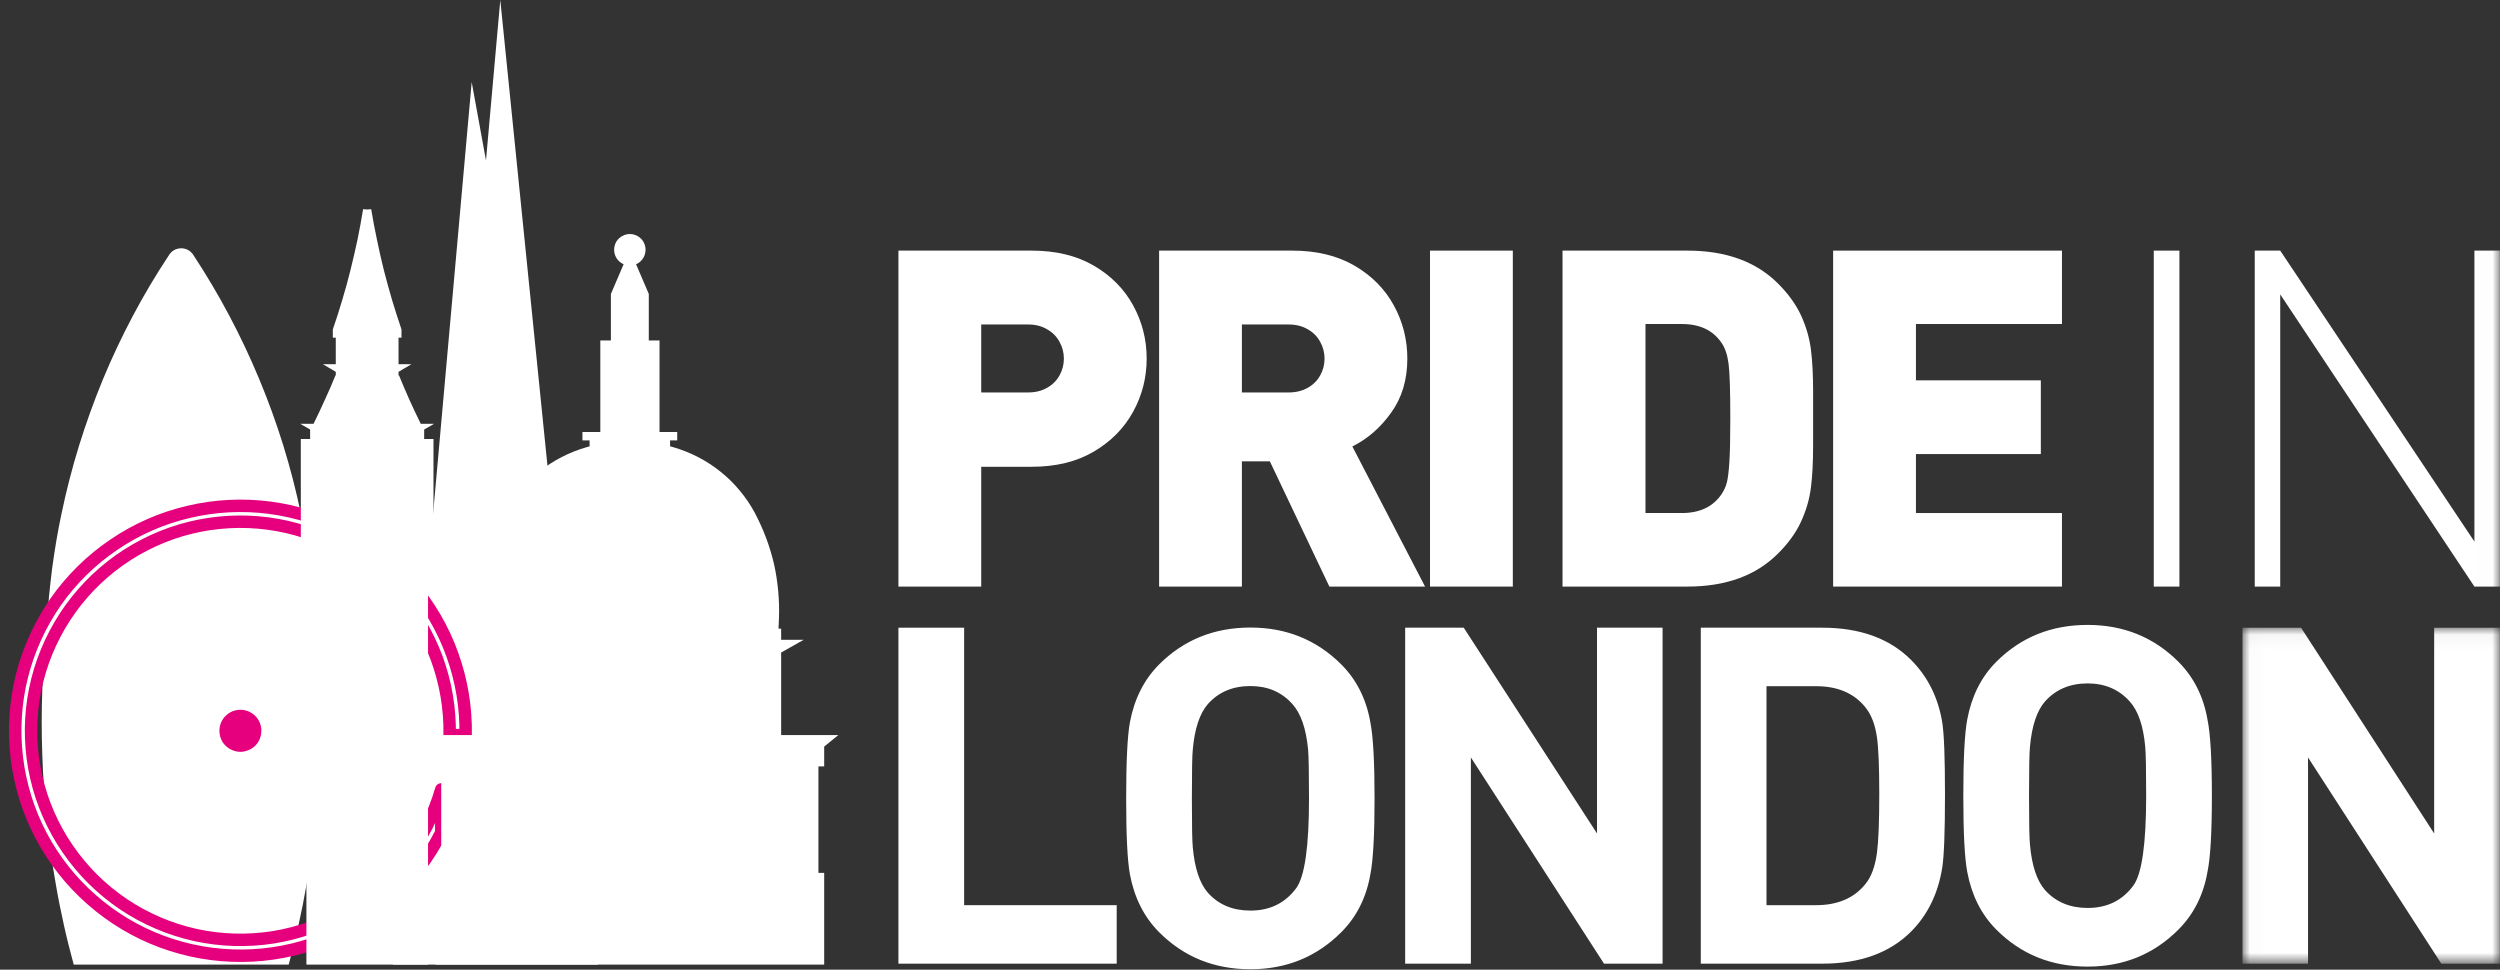 <svg xmlns="http://www.w3.org/2000/svg" xmlns:xlink="http://www.w3.org/1999/xlink" width="165" height="64" viewBox="0 0 165 64">
  <rect x="0" y="0" width="165" height="64" fill="#333333" stroke="none"/>
  <defs>
    <polygon id="logo-white-a" points=".015 .042 17.003 .042 17.003 22.215 .015 22.215"/>
    <polygon id="logo-white-c" points="0 63.971 163.992 63.971 163.992 0 0 0"/>
    <polygon id="logo-white-e" points="0 63.971 163.992 63.971 163.992 0 0 0"/>
    <polygon id="logo-white-g" points="0 63.971 163.992 63.971 163.992 0 0 0"/>
    <polygon id="logo-white-i" points="0 63.971 163.992 63.971 163.992 0 0 0"/>
    <polygon id="logo-white-k" points="0 63.971 163.992 63.971 163.992 0 0 0"/>
    <polygon id="logo-white-m" points="0 63.971 163.992 63.971 163.992 0 0 0"/>
    <polygon id="logo-white-o" points="0 63.971 163.992 63.971 163.992 0 0 0"/>
  </defs>
  <g fill="none" fill-rule="evenodd" transform="translate(1)">
    <path fill="#FFF" fill-rule="nonzero" d="M18.854,33.88 C18.977,34.488 19.093,35.095 19.203,35.703 C19.305,36.311 19.394,36.922 19.469,37.536 C19.551,38.144 19.623,38.755 19.685,39.37 C19.739,39.984 19.784,40.602 19.818,41.223 C19.968,42.65 20.071,44.085 20.125,45.525 C20.18,46.965 20.18,48.407 20.125,49.847 C20.078,51.287 19.978,52.725 19.828,54.159 C19.678,55.585 19.476,57.01 19.223,58.43 C19.141,58.874 19.059,59.314 18.977,59.751 C18.888,60.188 18.796,60.625 18.7,61.062 C18.598,61.499 18.495,61.932 18.393,62.363 C18.283,62.8 18.171,63.233 18.054,63.663 L3.865,63.663 C3.748,63.233 3.636,62.8 3.526,62.363 C3.417,61.932 3.314,61.499 3.219,61.062 C3.123,60.625 3.031,60.188 2.942,59.751 C2.853,59.314 2.771,58.874 2.696,58.43 C2.443,57.01 2.241,55.585 2.091,54.159 C1.941,52.725 1.841,51.287 1.793,49.847 C1.739,48.407 1.739,46.965 1.793,45.525 C1.841,44.085 1.944,42.65 2.101,41.223 C2.135,40.602 2.18,39.984 2.234,39.37 C2.296,38.755 2.364,38.144 2.439,37.536 C2.521,36.922 2.614,36.311 2.716,35.703 C2.819,35.095 2.935,34.488 3.065,33.88 C3.379,32.372 3.766,30.875 4.223,29.394 C4.681,27.92 5.205,26.468 5.792,25.041 C6.386,23.608 7.047,22.207 7.771,20.842 C8.495,19.477 9.285,18.148 10.139,16.858 C10.18,16.783 10.232,16.718 10.293,16.663 C10.347,16.602 10.413,16.551 10.488,16.51 C10.556,16.469 10.632,16.438 10.713,16.418 C10.795,16.397 10.878,16.387 10.96,16.387 C11.041,16.387 11.124,16.397 11.206,16.418 C11.287,16.438 11.363,16.469 11.431,16.51 C11.506,16.551 11.571,16.602 11.626,16.663 C11.687,16.718 11.739,16.783 11.78,16.858 C12.627,18.148 13.414,19.477 14.138,20.842 C14.862,22.207 15.522,23.608 16.117,25.041 C16.711,26.468 17.238,27.92 17.696,29.394 C18.153,30.875 18.54,32.372 18.854,33.88"/>
    <polygon fill="#FFF" fill-rule="nonzero" points="24.924 63.663 30.132 5.418 31.075 10.59 32.019 0 38.468 63.663"/>
    <g transform="translate(0 33.368)">
      <path fill="#FFF" fill-rule="nonzero" d="M29.732,15.147 C29.766,13.34 29.467,11.538 28.851,9.832 C28.241,8.133 27.32,6.556 26.134,5.182 C24.954,3.814 23.533,2.669 21.94,1.802 C20.348,0.942 18.61,0.38 16.814,0.143 C15.018,-0.094 13.193,-0 11.431,0.42 C9.669,0.833 7.997,1.569 6.5,2.591 C5.002,3.606 3.702,4.887 2.665,6.37 C1.635,7.86 0.881,9.522 0.44,11.276 C0.006,13.029 -0.105,14.852 0.112,16.653 C0.329,18.447 0.871,20.186 1.712,21.784 C2.559,23.389 3.692,24.822 5.054,26.014 C6.416,27.212 7.984,28.15 9.678,28.779 C11.372,29.409 13.172,29.725 14.989,29.711 C16.798,29.698 18.592,29.354 20.279,28.697 C21.967,28.034 23.52,27.072 24.862,25.86 C26.204,24.642 27.309,23.191 28.123,21.579 L28.123,18.732 C27.642,20.396 26.845,21.957 25.775,23.331 C24.712,24.697 23.396,25.855 21.899,26.741 C20.409,27.621 18.759,28.215 17.039,28.493 C15.326,28.763 13.575,28.711 11.882,28.339 C10.183,27.96 8.571,27.268 7.135,26.301 C5.693,25.327 4.447,24.089 3.465,22.655 C2.483,21.227 1.78,19.624 1.394,17.933 C1.008,16.242 0.945,14.49 1.209,12.771 C1.473,11.06 2.061,9.408 2.942,7.906 C3.815,6.411 4.968,5.09 6.335,4.014 C7.697,2.946 9.253,2.139 10.918,1.638 C12.584,1.145 14.328,0.967 16.055,1.116 C17.789,1.265 19.477,1.741 21.028,2.519 C22.585,3.29 23.981,4.351 25.139,5.643 C26.304,6.935 27.212,8.434 27.815,10.057 C28.418,11.688 28.71,13.416 28.676,15.147 L29.732,15.147 Z"/>
      <path stroke="#E6007E" stroke-linecap="round" stroke-linejoin="round" stroke-width=".821" d="M29.732,15.147 C29.766,13.34 29.467,11.538 28.851,9.832 C28.241,8.133 27.32,6.556 26.134,5.182 C24.954,3.814 23.533,2.669 21.94,1.802 C20.348,0.942 18.61,0.38 16.814,0.143 C15.018,-0.094 13.193,-0 11.431,0.42 C9.669,0.833 7.997,1.569 6.5,2.591 C5.002,3.606 3.702,4.887 2.665,6.37 C1.635,7.86 0.881,9.522 0.44,11.276 C0.006,13.029 -0.105,14.852 0.112,16.653 C0.329,18.447 0.871,20.186 1.712,21.784 C2.559,23.389 3.692,24.822 5.054,26.014 C6.416,27.212 7.984,28.15 9.678,28.779 C11.372,29.409 13.172,29.725 14.989,29.711 C16.798,29.698 18.592,29.354 20.279,28.697 C21.967,28.034 23.52,27.072 24.862,25.86 C26.204,24.642 27.309,23.191 28.123,21.579 L28.123,18.732 C27.642,20.396 26.845,21.957 25.775,23.331 C24.712,24.697 23.396,25.855 21.899,26.741 C20.409,27.621 18.759,28.215 17.039,28.493 C15.326,28.763 13.575,28.711 11.882,28.339 C10.183,27.96 8.571,27.268 7.135,26.301 C5.693,25.327 4.447,24.089 3.465,22.655 C2.483,21.227 1.78,19.624 1.394,17.933 C1.008,16.242 0.945,14.49 1.209,12.771 C1.473,11.06 2.061,9.408 2.942,7.906 C3.815,6.411 4.968,5.09 6.335,4.014 C7.697,2.946 9.253,2.139 10.918,1.638 C12.584,1.145 14.328,0.967 16.055,1.116 C17.789,1.265 19.477,1.741 21.028,2.519 C22.585,3.29 23.981,4.351 25.139,5.643 C26.304,6.935 27.212,8.434 27.815,10.057 C28.418,11.688 28.71,13.416 28.676,15.147 L29.732,15.147 Z"/>
    </g>
    <path fill="#E6007E" fill-rule="nonzero" d="M13.584,47.706 C13.652,47.538 13.753,47.384 13.882,47.256 C14.01,47.127 14.164,47.023 14.333,46.949 C14.502,46.881 14.683,46.846 14.866,46.846 C15.049,46.846 15.23,46.881 15.399,46.949 C15.568,47.023 15.721,47.127 15.85,47.256 C15.979,47.384 16.08,47.538 16.147,47.706 C16.215,47.869 16.25,48.046 16.25,48.229 C16.25,48.411 16.215,48.592 16.147,48.761 C16.08,48.93 15.979,49.084 15.85,49.212 C15.721,49.34 15.568,49.441 15.399,49.509 C15.23,49.583 15.049,49.622 14.866,49.622 C14.683,49.622 14.502,49.583 14.333,49.509 C14.163,49.441 14.01,49.341 13.882,49.212 C13.753,49.084 13.652,48.93 13.584,48.761 C13.517,48.592 13.482,48.411 13.482,48.229 C13.482,48.046 13.517,47.869 13.584,47.706 Z"/>
    <path fill="#FFF" fill-rule="nonzero" d="M27.251,37.823 L27.251,63.663 L19.223,63.663 L19.223,37.823 L19.039,37.823 L19.039,36.543 L18.854,36.543 L18.854,28.974 L19.469,28.974 L19.469,28.349 L18.813,27.97 L19.695,27.97 C19.825,27.711 19.951,27.448 20.074,27.182 C20.204,26.916 20.327,26.649 20.443,26.383 C20.566,26.117 20.686,25.85 20.802,25.584 C20.918,25.318 21.031,25.048 21.14,24.775 L21.161,24.775 L21.161,24.539 L20.31,24.038 L21.161,24.038 L21.161,22.286 L20.966,22.286 L20.966,21.743 C21.192,21.095 21.4,20.443 21.592,19.787 C21.79,19.132 21.971,18.473 22.135,17.81 C22.299,17.148 22.453,16.482 22.596,15.813 C22.733,15.144 22.856,14.475 22.965,13.806 L23.232,13.827 L23.499,13.806 C23.608,14.475 23.734,15.144 23.878,15.813 C24.015,16.482 24.165,17.148 24.329,17.81 C24.5,18.473 24.681,19.132 24.872,19.787 C25.071,20.443 25.279,21.095 25.498,21.743 L25.498,22.286 L25.303,22.286 L25.303,24.038 L26.154,24.038 L25.303,24.539 L25.303,24.775 L25.334,24.775 C25.443,25.048 25.556,25.318 25.672,25.584 C25.788,25.85 25.905,26.117 26.021,26.383 C26.144,26.649 26.267,26.916 26.39,27.182 C26.513,27.448 26.639,27.711 26.769,27.97 L27.651,27.97 L26.995,28.349 L26.995,28.974 L27.61,28.974 L27.61,36.543 L27.425,36.543 L27.425,37.823 L27.251,37.823"/>
    <path fill="#FFF" fill-rule="nonzero" d="M53.396,50.584 L53.016,50.584 L53.016,57.61 L53.396,57.61 L53.396,63.663 L27.743,63.663 L27.743,57.61 L28.123,57.61 L28.123,50.584 L27.743,50.584 L27.743,49.274 L26.81,48.516 L30.583,48.516 L30.583,43.067 L29.097,42.227 L30.583,42.227 L30.583,41.49 L30.758,41.49 L30.727,40.804 C30.706,40.203 30.723,39.601 30.778,39.001 C30.833,38.401 30.929,37.805 31.065,37.219 C31.195,36.639 31.366,36.064 31.578,35.498 C31.789,34.939 32.036,34.391 32.316,33.86 C32.595,33.335 32.929,32.841 33.31,32.385 C33.692,31.922 34.118,31.503 34.582,31.135 C35.045,30.761 35.547,30.435 36.079,30.162 C36.61,29.89 37.167,29.67 37.74,29.507 L37.914,29.456 L37.914,29.066 L37.442,29.066 L37.442,28.513 L38.621,28.513 L38.621,22.471 L39.319,22.471 L39.319,19.398 L40.159,17.442 C40.051,17.394 39.95,17.329 39.862,17.247 C39.774,17.166 39.701,17.069 39.647,16.961 C39.592,16.859 39.558,16.748 39.544,16.633 C39.524,16.511 39.527,16.39 39.554,16.274 C39.575,16.159 39.617,16.048 39.677,15.947 C39.739,15.845 39.818,15.755 39.913,15.68 C40.008,15.606 40.112,15.547 40.221,15.506 C40.336,15.465 40.454,15.445 40.569,15.445 C40.692,15.445 40.809,15.465 40.918,15.506 C41.033,15.547 41.137,15.606 41.226,15.68 C41.321,15.755 41.4,15.845 41.461,15.947 C41.522,16.048 41.564,16.159 41.585,16.274 C41.612,16.39 41.615,16.511 41.595,16.633 C41.581,16.748 41.547,16.859 41.492,16.961 C41.438,17.069 41.365,17.166 41.277,17.247 C41.189,17.329 41.088,17.394 40.98,17.442 L41.82,19.398 L41.82,22.471 L42.528,22.471 L42.528,28.513 L43.697,28.513 L43.697,29.066 L43.225,29.066 L43.225,29.456 L43.41,29.507 C43.982,29.67 44.535,29.89 45.06,30.162 C45.592,30.435 46.094,30.761 46.557,31.135 C47.021,31.503 47.447,31.922 47.828,32.385 C48.21,32.841 48.543,33.335 48.823,33.86 C49.103,34.391 49.35,34.939 49.561,35.498 C49.773,36.064 49.947,36.639 50.084,37.219 C50.214,37.805 50.306,38.401 50.361,39.001 C50.415,39.601 50.433,40.203 50.412,40.804 L50.381,41.49 L50.556,41.49 L50.556,42.227 L52.042,42.227 L50.556,43.067 L50.556,48.516 L54.329,48.516 L53.396,49.274 L53.396,50.584"/>
    <polygon fill="#FFF" fill-rule="nonzero" points="108.73 63.602 104.865 63.602 96.078 49.99 96.078 63.602 91.741 63.602 91.741 41.428 95.606 41.428 104.403 55.009 104.403 41.428 108.73 41.428"/>
    <polygon fill="#FFF" fill-rule="nonzero" points="72.702 63.602 58.296 63.602 58.296 41.428 62.633 41.428 62.633 59.741 72.702 59.741"/>
    <g transform="translate(146.989 41.387)">
      <mask id="logo-white-b" fill="#fff">
        <use xlink:href="#logo-white-a"/>
      </mask>
      <polygon fill="#FFF" fill-rule="nonzero" points="17.003 22.215 13.138 22.215 4.341 8.604 4.341 22.215 .015 22.215 .015 .042 3.88 .042 12.666 13.622 12.666 .042 17.003 .042" mask="url(#logo-white-b)"/>
    </g>
    <path fill="#FFF" fill-rule="nonzero" d="M139.806 58.44C139.081 59.43 138.073 59.925 136.781 59.925 135.619 59.925 134.683 59.532 133.972 58.747 133.432 58.126 133.101 57.129 132.978 55.757 132.937 55.381 132.916 54.302 132.916 52.52 132.916 50.731 132.937 49.652 132.978 49.284 133.101 47.911 133.432 46.914 133.972 46.293 134.683 45.501 135.619 45.105 136.781 45.105 137.923 45.105 138.849 45.501 139.56 46.293 140.12 46.914 140.462 47.911 140.585 49.284 140.626 49.734 140.647 50.813 140.647 52.52 140.647 55.695 140.366 57.668 139.806 58.44M144.696 47.502C144.43 45.965 143.787 44.688 142.769 43.671 141.149 42.053 139.153 41.244 136.781 41.244 134.389 41.244 132.383 42.053 130.763 43.671 129.765 44.668 129.123 45.945 128.835 47.502 128.665 48.417 128.579 50.089 128.579 52.52 128.579 54.951 128.665 56.62 128.835 57.528 129.123 59.085 129.765 60.362 130.763 61.359 132.383 62.984 134.389 63.796 136.781 63.796 139.153 63.796 141.149 62.984 142.769 61.359 143.787 60.341 144.43 59.065 144.696 57.528 144.888 56.6 144.984 54.93 144.984 52.52 144.984 50.11 144.888 48.437 144.696 47.502M122.879 56.289C122.756 57.204 122.496 57.897 122.099 58.368 121.354 59.283 120.274 59.741 118.86 59.741L115.589 59.741 115.589 45.289 118.86 45.289C120.274 45.289 121.354 45.747 122.099 46.662 122.496 47.14 122.756 47.805 122.879 48.659 122.981 49.383 123.032 50.639 123.032 52.428 123.032 54.231 122.981 55.518 122.879 56.289M127.185 47.655C126.911 46.017 126.224 44.648 125.124 43.548 123.709 42.135 121.754 41.428 119.259 41.428L111.252 41.428 111.252 63.602 119.259 63.602C121.754 63.602 123.709 62.899 125.124 61.492 126.224 60.386 126.911 58.983 127.185 57.283 127.308 56.518 127.369 54.9 127.369 52.428 127.369 49.997 127.308 48.406 127.185 47.655M84.554 58.614C83.822 59.604 82.814 60.099 81.529 60.099 80.36 60.099 79.424 59.707 78.72 58.921 78.18 58.3 77.848 57.303 77.725 55.931 77.684 55.555 77.664 54.476 77.664 52.694 77.664 50.905 77.684 49.827 77.725 49.458 77.848 48.085 78.18 47.089 78.72 46.467 79.424 45.675 80.36 45.279 81.529 45.279 82.671 45.279 83.594 45.675 84.298 46.467 84.858 47.089 85.203 48.085 85.333 49.458 85.374 49.908 85.395 50.987 85.395 52.694 85.395 55.869 85.114 57.842 84.554 58.614M89.444 47.676C89.178 46.14 88.535 44.863 87.517 43.845 85.89 42.227 83.894 41.418 81.529 41.418 79.137 41.418 77.131 42.227 75.511 43.845 74.513 44.842 73.867 46.119 73.573 47.676 73.409 48.591 73.327 50.263 73.327 52.694 73.327 55.125 73.409 56.794 73.573 57.703 73.867 59.259 74.513 60.536 75.511 61.533 77.131 63.158 79.137 63.97 81.529 63.97 83.894 63.97 85.89 63.158 87.517 61.533 88.535 60.516 89.178 59.239 89.444 57.703 89.629 56.767 89.721 55.098 89.721 52.694 89.721 50.284 89.629 48.611 89.444 47.676"/>
    <mask id="logo-white-d" fill="#fff">
      <use xlink:href="#logo-white-c"/>
    </mask>
    <polygon fill="#FFF" fill-rule="nonzero" points="141.149 38.714 142.841 38.714 142.841 16.541 141.149 16.541" mask="url(#logo-white-d)"/>
    <mask id="logo-white-f" fill="#fff">
      <use xlink:href="#logo-white-e"/>
    </mask>
    <polygon fill="#FFF" fill-rule="nonzero" points="163.992 38.714 162.311 38.714 149.495 19.429 149.495 38.714 147.813 38.714 147.813 16.541 149.495 16.541 162.311 35.744 162.311 16.541 163.992 16.541" mask="url(#logo-white-f)"/>
    <mask id="logo-white-h" fill="#fff">
      <use xlink:href="#logo-white-g"/>
    </mask>
    <polygon fill="#FFF" fill-rule="nonzero" points="93.381 38.714 98.846 38.714 98.846 16.541 93.381 16.541" mask="url(#logo-white-h)"/>
    <mask id="logo-white-j" fill="#fff">
      <use xlink:href="#logo-white-i"/>
    </mask>
    <polygon fill="#FFF" fill-rule="nonzero" points="135.09 38.714 119.987 38.714 119.987 16.541 135.09 16.541 135.09 21.385 125.452 21.385 125.452 25.103 133.695 25.103 133.695 29.968 125.452 29.968 125.452 33.86 135.09 33.86" mask="url(#logo-white-j)"/>
    <mask id="logo-white-l" fill="#fff">
      <use xlink:href="#logo-white-k"/>
    </mask>
    <path fill="#FFF" fill-rule="nonzero" d="M68.929,24.775 C68.744,25.116 68.471,25.39 68.108,25.594 C67.753,25.799 67.336,25.902 66.857,25.902 L63.761,25.902 L63.761,21.416 L66.857,21.416 C67.336,21.416 67.753,21.521 68.108,21.733 C68.471,21.938 68.744,22.215 68.929,22.563 C69.12,22.904 69.216,23.273 69.216,23.669 C69.216,24.065 69.12,24.434 68.929,24.775 M73.788,20.156 C73.194,19.07 72.329,18.196 71.194,17.534 C70.06,16.872 68.693,16.541 67.093,16.541 L58.296,16.541 L58.296,38.714 L63.761,38.714 L63.761,30.807 L67.093,30.807 C68.693,30.807 70.06,30.473 71.194,29.804 C72.329,29.135 73.194,28.257 73.788,27.172 C74.383,26.086 74.68,24.918 74.68,23.669 C74.68,22.413 74.383,21.242 73.788,20.156" mask="url(#logo-white-l)"/>
    <mask id="logo-white-n" fill="#fff">
      <use xlink:href="#logo-white-m"/>
    </mask>
    <path fill="#FFF" fill-rule="nonzero" d="M86.133,24.775 C85.948,25.116 85.675,25.39 85.312,25.594 C84.95,25.799 84.53,25.902 84.051,25.902 L80.965,25.902 L80.965,21.416 L84.051,21.416 C84.53,21.416 84.95,21.521 85.312,21.733 C85.675,21.938 85.948,22.215 86.133,22.563 C86.324,22.904 86.42,23.273 86.42,23.669 C86.42,24.065 86.324,24.434 86.133,24.775 Z M88.255,29.466 C89.26,28.967 90.114,28.223 90.818,27.233 C91.529,26.25 91.884,25.062 91.884,23.669 C91.884,22.413 91.587,21.242 90.993,20.156 C90.398,19.07 89.533,18.196 88.399,17.534 C87.257,16.872 85.89,16.541 84.297,16.541 L75.501,16.541 L75.501,38.714 L80.965,38.714 L80.965,30.449 L82.811,30.449 L86.738,38.714 L93.053,38.714 L88.255,29.466 Z" mask="url(#logo-white-n)"/>
    <mask id="logo-white-p" fill="#fff">
      <use xlink:href="#logo-white-o"/>
    </mask>
    <path fill="#FFF" fill-rule="nonzero" d="M113.138,30.5 C113.097,31.128 113.043,31.572 112.974,31.832 C112.913,32.091 112.797,32.351 112.626,32.61 C112.065,33.443 111.191,33.86 110.001,33.86 L107.602,33.86 L107.602,21.385 L110.001,21.385 C111.191,21.385 112.065,21.801 112.626,22.634 C112.858,22.969 113.012,23.43 113.087,24.017 C113.162,24.598 113.2,25.799 113.2,27.622 C113.2,28.913 113.18,29.872 113.138,30.5 M118.521,23.075 C118.426,22.317 118.21,21.569 117.875,20.832 C117.54,20.101 117.031,19.395 116.348,18.712 C114.899,17.264 112.906,16.541 110.37,16.541 L102.127,16.541 L102.127,38.714 L110.37,38.714 C112.906,38.714 114.899,37.987 116.348,36.533 C117.031,35.857 117.54,35.15 117.875,34.413 C118.21,33.682 118.426,32.938 118.521,32.18 C118.617,31.422 118.665,30.507 118.665,29.435 L118.665,25.82 C118.665,24.741 118.617,23.826 118.521,23.075" mask="url(#logo-white-p)"/>
  </g>
</svg>
